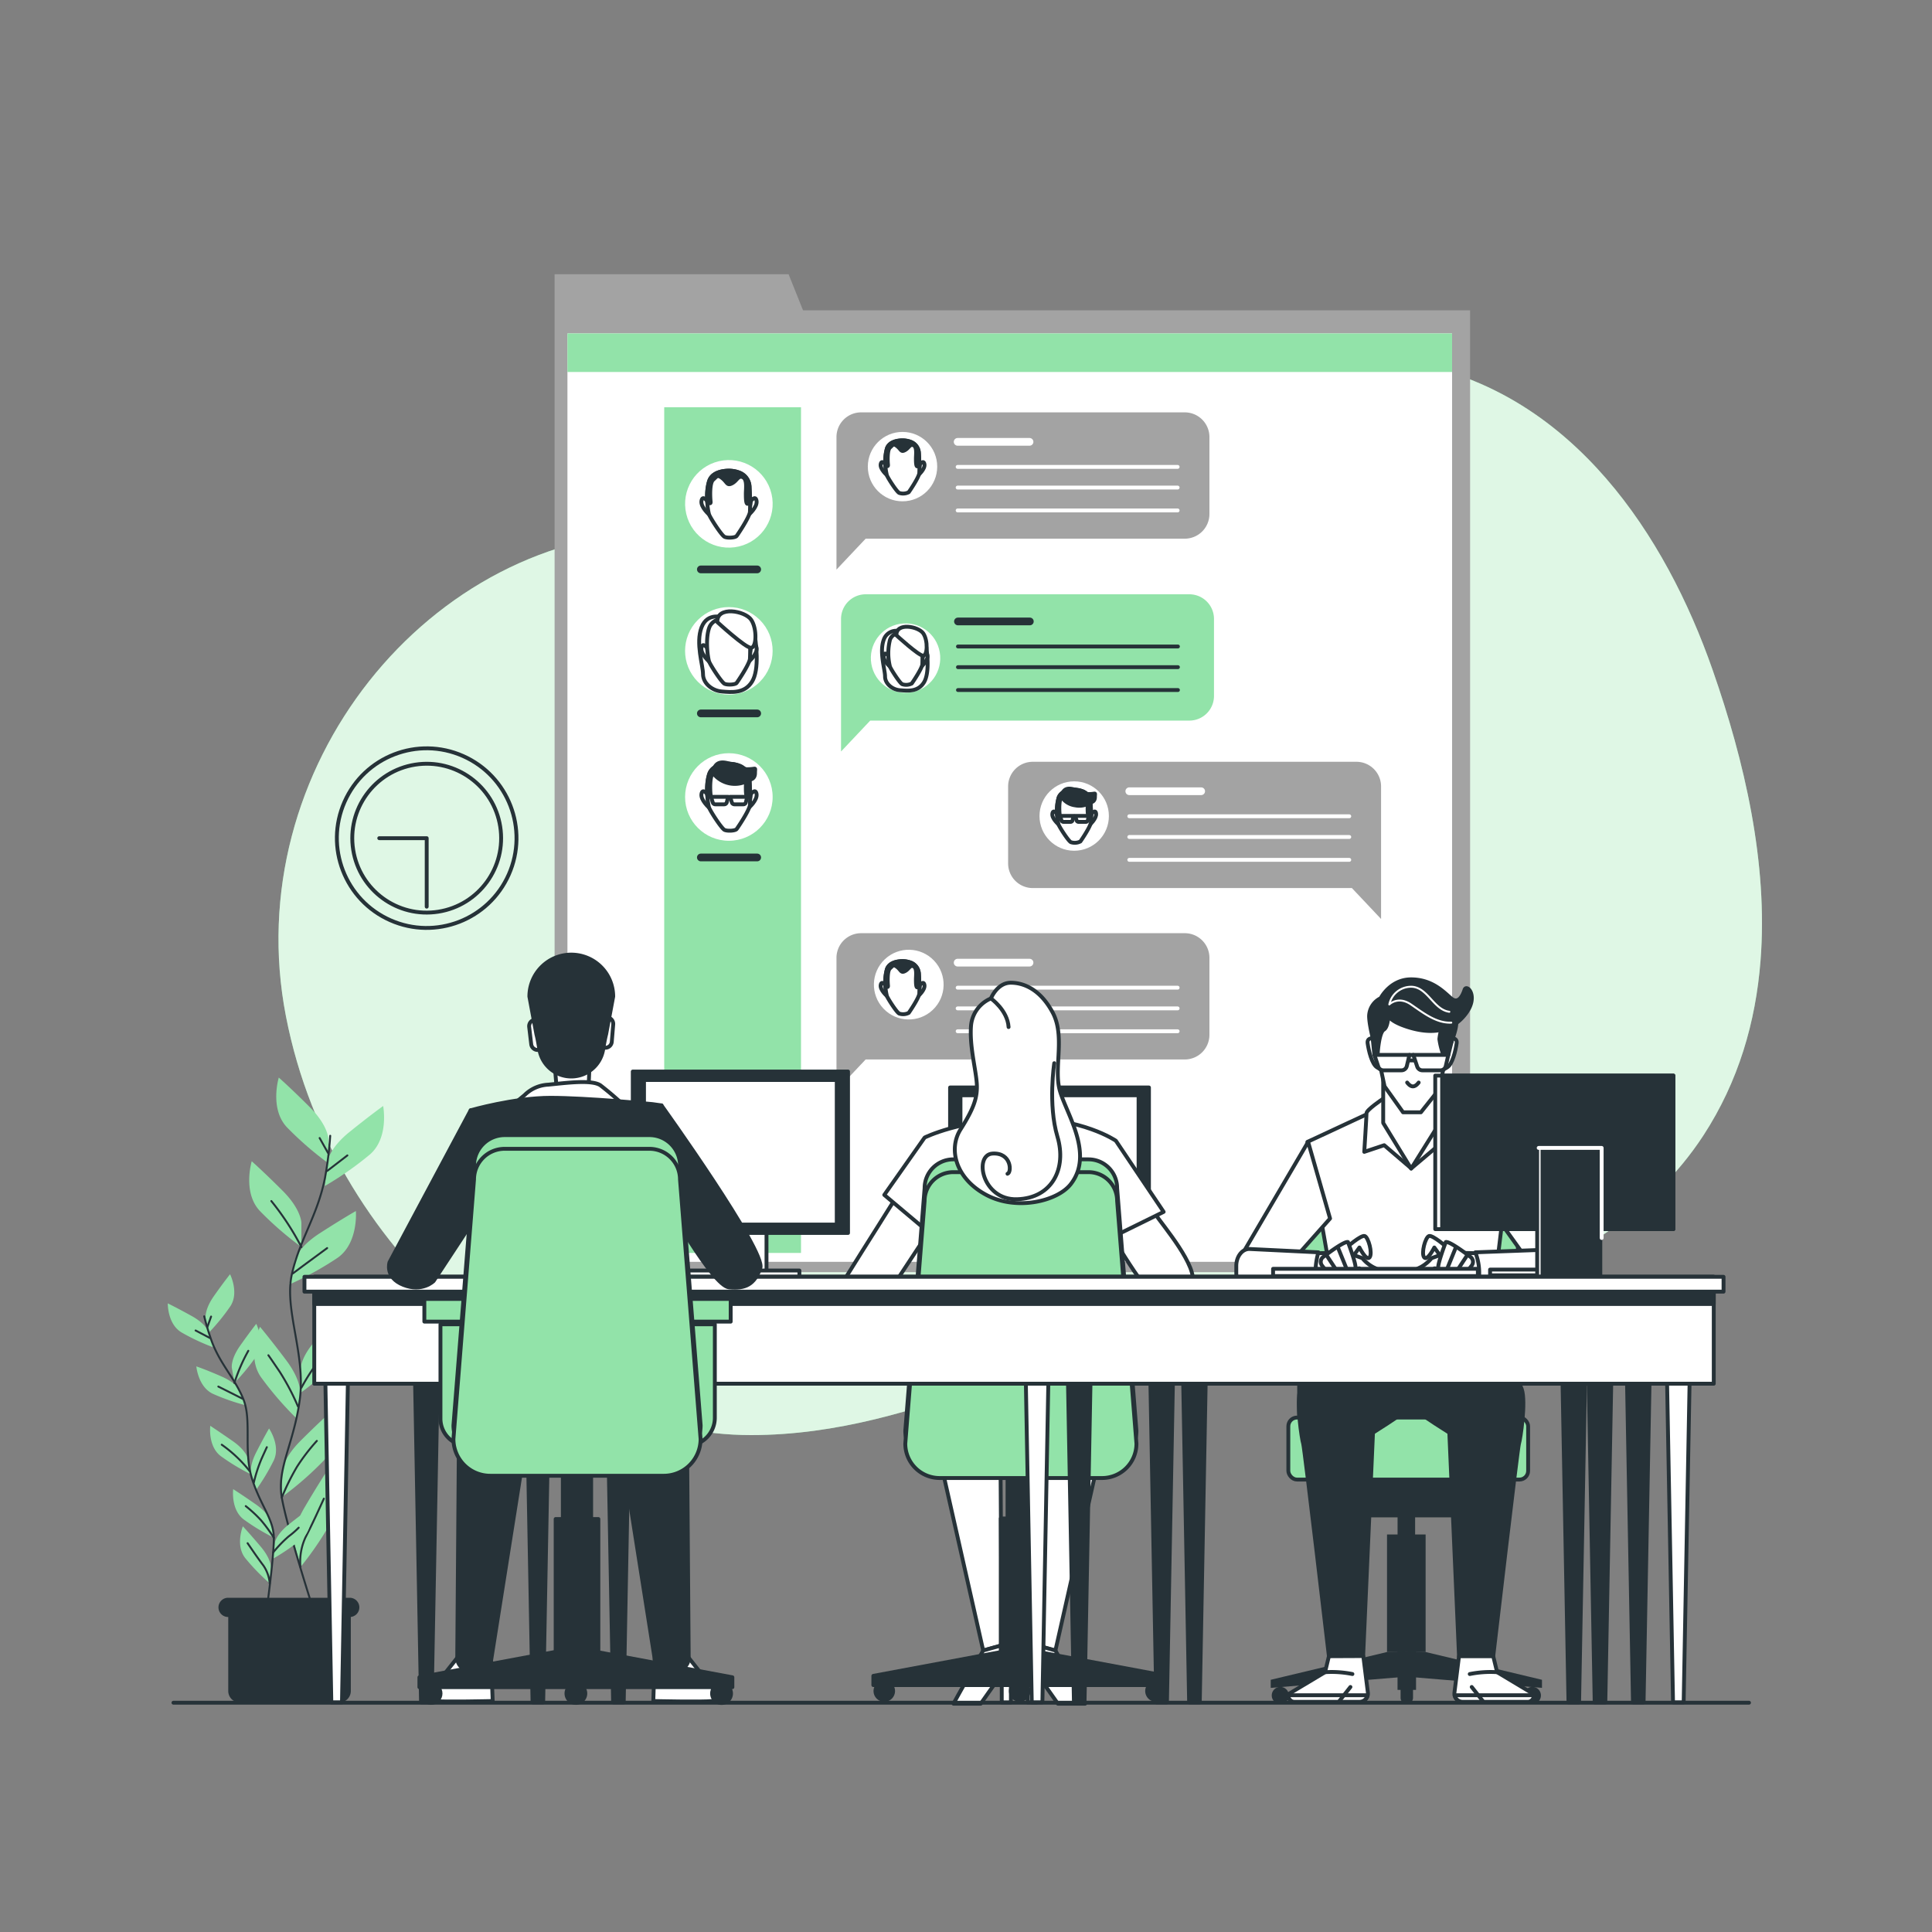 <svg xmlns="http://www.w3.org/2000/svg" viewBox="0 0 500 500"><rect x="0" y="0" width="500" height="500" fill="#808080" stroke="none"/><g id="background-simple"><path d="M455.62,248.65c2-25.29-4.16-51.71-12.39-75.25-12.22-35-36-70.84-75.93-79.12-23.05-4.77-46.51.35-66.27,12.31-19,11.5-33.83,26.36-57.19,29.24-23.63,2.91-47.88,1.73-71.64,1.73C111.13,137.56,61.56,199,74,263S144.76,371.4,194.33,371.4c44.55,0,81.19-25.59,123.5-32.46,21-3.41,42.05.62,62.81-4.48,24.13-5.94,46.82-20.1,60.19-40.6C449.94,279.88,454.38,264.49,455.62,248.65Z" style="fill:#92E3A9"></path><path d="M455.62,248.65c2-25.29-4.16-51.71-12.39-75.25-12.22-35-36-70.84-75.93-79.12-23.05-4.77-46.51.35-66.27,12.31-19,11.5-33.83,26.36-57.19,29.24-23.63,2.91-47.88,1.73-71.64,1.73C111.13,137.56,61.56,199,74,263S144.76,371.4,194.33,371.4c44.55,0,81.19-25.59,123.5-32.46,21-3.41,42.05.62,62.81-4.48,24.13-5.94,46.82-20.1,60.19-40.6C449.94,279.88,454.38,264.49,455.62,248.65Z" style="fill:#fff;opacity:0.7"></path></g><g id="Clock"><circle cx="110.43" cy="216.92" r="23.24" transform="translate(-132.62 230.24) rotate(-66.16)" style="fill:none;stroke:#263238;stroke-linecap:round;stroke-linejoin:round"></circle><circle cx="110.43" cy="216.92" r="19.26" transform="translate(-32.47 19.87) rotate(-8.97)" style="fill:none;stroke:#263238;stroke-linecap:round;stroke-linejoin:round"></circle><polyline points="98.15 216.92 110.43 216.92 110.43 234.64" style="fill:none;stroke:#263238;stroke-linecap:round;stroke-linejoin:round"></polyline></g><g id="Window"><polygon points="207.82 80.3 204.09 70.98 143.53 70.98 143.53 80.3 143.53 110.25 143.53 329.22 380.46 329.22 380.46 80.3 207.82 80.3" style="fill:#a3a3a3"></polygon><rect x="146.85" y="86.29" width="228.95" height="240.27" style="fill:#fff"></rect><rect x="146.85" y="86.29" width="228.95" height="9.98" style="fill:#92E3A9"></rect><path d="M306.61,106.72H222.86a6.38,6.38,0,0,0-6.38,6.39v34.3l7.55-8h82.58A6.39,6.39,0,0,0,313,133V113.11A6.39,6.39,0,0,0,306.61,106.72Z" style="fill:#a3a3a3"></path><circle cx="233.57" cy="120.76" r="8.98" style="fill:#fff"></circle><path d="M238.1,120.15s.94-1.26,1.15,0-1.61,2.82-1.61,2.82Z" style="fill:#fff;stroke:#263238;stroke-linecap:round;stroke-linejoin:round"></path><path d="M229.07,120.15s-.94-1.26-1.15,0,1.61,2.82,1.61,2.82Z" style="fill:#fff;stroke:#263238;stroke-linecap:round;stroke-linejoin:round"></path><path d="M233.9,114s-3.55-.28-4.37,2.09a14.4,14.4,0,0,0,0,6.92c.27.73,2.55,4.28,3.19,4.56a3.15,3.15,0,0,0,2.46-.19c.27-.36,2.55-3.73,2.73-4.91a46.27,46.27,0,0,0-.1-5.22,3.25,3.25,0,0,0-2-2.83A5.87,5.87,0,0,0,233.9,114Z" style="fill:#fff;stroke:#263238;stroke-linecap:round;stroke-linejoin:round"></path><path d="M237.81,117.21a3.25,3.25,0,0,0-2-2.83,5.87,5.87,0,0,0-1.91-.42s-3.55-.28-4.37,2.09a11.46,11.46,0,0,0-.4,4.16c.17.21.77.84.68,0s-.21-3.77.52-4.39.84-1.16,1.88-.32.95,1.57,2,1,1.26-1.68,2.2-1.26.63,2.41.63,3.35,0,2.72.63,1.89a2.74,2.74,0,0,0,.28-.57C237.91,119,237.85,118,237.81,117.21Z" style="fill:#263238;stroke:#263238;stroke-linecap:round;stroke-linejoin:round"></path><line x1="247.84" y1="114.35" x2="266.44" y2="114.35" style="fill:none;stroke:#fff;stroke-linecap:round;stroke-linejoin:round;stroke-width:2px"></line><line x1="247.84" y1="120.83" x2="304.77" y2="120.83" style="fill:none;stroke:#fff;stroke-linecap:round;stroke-linejoin:round"></line><line x1="247.84" y1="126.18" x2="304.77" y2="126.18" style="fill:none;stroke:#fff;stroke-linecap:round;stroke-linejoin:round"></line><line x1="247.84" y1="132.1" x2="304.77" y2="132.1" style="fill:none;stroke:#fff;stroke-linecap:round;stroke-linejoin:round"></line><path d="M306.61,241.51H222.86a6.37,6.37,0,0,0-6.38,6.38v34.3l7.55-8h82.58a6.39,6.39,0,0,0,6.39-6.38V247.89A6.38,6.38,0,0,0,306.61,241.51Z" style="fill:#a3a3a3"></path><circle cx="233.57" cy="255.55" r="8.98" transform="matrix(0.73, -0.69, 0.69, 0.73, -111.65, 229.43)" style="fill:#fff"></circle><path d="M238.1,254.93s.94-1.26,1.15,0-1.61,2.83-1.61,2.83Z" style="fill:#fff;stroke:#263238;stroke-linecap:round;stroke-linejoin:round"></path><path d="M229.07,254.93s-.94-1.26-1.15,0,1.61,2.83,1.61,2.83Z" style="fill:#fff;stroke:#263238;stroke-linecap:round;stroke-linejoin:round"></path><path d="M233.9,248.74s-3.55-.27-4.37,2.09a14.44,14.44,0,0,0,0,6.93c.27.72,2.55,4.28,3.19,4.55a3.19,3.19,0,0,0,2.46-.18c.27-.37,2.55-3.74,2.73-4.92a46.27,46.27,0,0,0-.1-5.22,3.27,3.27,0,0,0-2-2.83A6.14,6.14,0,0,0,233.9,248.74Z" style="fill:#fff;stroke:#263238;stroke-linecap:round;stroke-linejoin:round"></path><path d="M237.81,252a3.27,3.27,0,0,0-2-2.83,6.14,6.14,0,0,0-1.91-.42s-3.55-.27-4.37,2.09a11.46,11.46,0,0,0-.4,4.16c.17.21.77.85.68,0s-.21-3.77.52-4.4.84-1.15,1.88-.32.95,1.58,2,1.05,1.26-1.67,2.2-1.25.63,2.4.63,3.35,0,2.72.63,1.88a2.51,2.51,0,0,0,.28-.57C237.91,253.82,237.85,252.79,237.81,252Z" style="fill:#263238;stroke:#263238;stroke-linecap:round;stroke-linejoin:round"></path><line x1="247.84" y1="249.13" x2="266.44" y2="249.13" style="fill:none;stroke:#fff;stroke-linecap:round;stroke-linejoin:round;stroke-width:2px"></line><line x1="247.84" y1="255.61" x2="304.77" y2="255.61" style="fill:none;stroke:#fff;stroke-linecap:round;stroke-linejoin:round"></line><line x1="247.84" y1="260.97" x2="304.77" y2="260.97" style="fill:none;stroke:#fff;stroke-linecap:round;stroke-linejoin:round"></line><line x1="247.84" y1="266.89" x2="304.77" y2="266.89" style="fill:none;stroke:#fff;stroke-linecap:round;stroke-linejoin:round"></line><path d="M351,197.15H267.28a6.38,6.38,0,0,0-6.38,6.38v19.92a6.38,6.38,0,0,0,6.38,6.38h82.59l7.55,8v-34.3A6.38,6.38,0,0,0,351,197.15Z" style="fill:#a3a3a3"></path><circle cx="278" cy="211.19" r="8.98" style="fill:#fff"></circle><path d="M282.52,210.57s1-1.25,1.15,0-1.6,2.83-1.6,2.83Z" style="fill:#fff;stroke:#263238;stroke-linecap:round;stroke-linejoin:round"></path><path d="M273.5,210.57s-.94-1.25-1.15,0S274,213.4,274,213.4Z" style="fill:#fff;stroke:#263238;stroke-linecap:round;stroke-linejoin:round"></path><path d="M278.33,204.38s-3.55-.27-4.37,2.09a14.31,14.31,0,0,0,0,6.93c.27.72,2.55,4.28,3.18,4.55a3.19,3.19,0,0,0,2.46-.18c.28-.37,2.55-3.74,2.73-4.92a42,42,0,0,0-.1-5.22,3.25,3.25,0,0,0-2-2.83A6,6,0,0,0,278.33,204.38Z" style="fill:#fff;stroke:#263238;stroke-linecap:round;stroke-linejoin:round"></path><path d="M282.23,207.63a3.25,3.25,0,0,0-2-2.83,6,6,0,0,0-1.9-.42s-3.55-.27-4.37,2.09a11.69,11.69,0,0,0-.41,4.16c.18.21.77.85.68.05-.1-1-.21-3.77.53-4.4s.83-1.15,1.88-.31.94,1.57,2,1,1.26-1.67,2.2-1.25.63,2.4.63,3.35,0,2.72.62,1.88a2.15,2.15,0,0,0,.28-.57C282.33,209.47,282.28,208.43,282.23,207.63Z" style="fill:#263238;stroke:#263238;stroke-linecap:round;stroke-linejoin:round"></path><path d="M274.76,206.28a5,5,0,0,0,3.54,2.15,5.12,5.12,0,0,0,3.93-.8s1.14,0,1.14-1.35.38-.78-1.56-.78S275.28,201.88,274.76,206.28Z" style="fill:#263238;stroke:#263238;stroke-linecap:round;stroke-linejoin:round"></path><path d="M277.86,211.15h-3.53l.38,1.17a.55.55,0,0,0,.52.38h1.82a.55.55,0,0,0,.53-.42Z" style="fill:#fff;stroke:#263238;stroke-linecap:round;stroke-linejoin:round"></path><path d="M281.77,211.15h-3.53l.38,1.17a.55.55,0,0,0,.52.38H281a.54.54,0,0,0,.53-.42Z" style="fill:#fff;stroke:#263238;stroke-linecap:round;stroke-linejoin:round"></path><line x1="292.26" y1="204.77" x2="310.86" y2="204.77" style="fill:none;stroke:#fff;stroke-linecap:round;stroke-linejoin:round;stroke-width:2px"></line><line x1="292.26" y1="211.25" x2="349.19" y2="211.25" style="fill:none;stroke:#fff;stroke-linecap:round;stroke-linejoin:round"></line><line x1="292.26" y1="216.61" x2="349.19" y2="216.61" style="fill:none;stroke:#fff;stroke-linecap:round;stroke-linejoin:round"></line><line x1="292.26" y1="222.53" x2="349.19" y2="222.53" style="fill:none;stroke:#fff;stroke-linecap:round;stroke-linejoin:round"></line><path d="M307.8,153.8H224.05a6.39,6.39,0,0,0-6.39,6.39v34.3l7.55-8H307.8a6.38,6.38,0,0,0,6.38-6.38V160.19A6.38,6.38,0,0,0,307.8,153.8Z" style="fill:#92E3A9"></path><circle cx="234.36" cy="170.31" r="8.98" transform="translate(-24.99 41.2) rotate(-9.54)" style="fill:#fff"></circle><path d="M233.23,163.49a3.41,3.41,0,0,0-4.49,2c-1.23,3.25.31,7.73.31,9.58s1.86,3.41,3.87,3.56,4.64.46,6.18-2,.93-7.88.31-11S235.39,163.33,233.23,163.49Z" style="fill:#fff;stroke:#263238;stroke-linecap:round;stroke-linejoin:round"></path><path d="M238.88,169.69s1-1.26,1.16,0-1.61,2.83-1.61,2.83Z" style="fill:#fff;stroke:#263238;stroke-linecap:round;stroke-linejoin:round"></path><path d="M229.86,169.69s-.94-1.26-1.15,0,1.61,2.83,1.61,2.83Z" style="fill:#fff;stroke:#263238;stroke-linecap:round;stroke-linejoin:round"></path><path d="M234.69,163.5s-3.55-.27-4.37,2.09a14.31,14.31,0,0,0,0,6.93c.27.72,2.55,4.28,3.18,4.55a3.19,3.19,0,0,0,2.46-.18c.28-.37,2.55-3.74,2.74-4.92a46.27,46.27,0,0,0-.1-5.22,3.28,3.28,0,0,0-2-2.83A6,6,0,0,0,234.69,163.5Z" style="fill:#fff;stroke:#263238;stroke-linecap:round;stroke-linejoin:round"></path><path d="M232,164.42s5.74,5.27,6.89,5.27,1.3-3.88.07-5.74S231.84,161,232,164.42Z" style="fill:#fff;stroke:#263238;stroke-linecap:round;stroke-linejoin:round"></path><line x1="247.92" y1="160.83" x2="266.52" y2="160.83" style="fill:none;stroke:#263238;stroke-linecap:round;stroke-linejoin:round;stroke-width:2px"></line><line x1="247.92" y1="167.31" x2="304.85" y2="167.31" style="fill:none;stroke:#263238;stroke-linecap:round;stroke-linejoin:round"></line><line x1="247.92" y1="172.66" x2="304.85" y2="172.66" style="fill:none;stroke:#263238;stroke-linecap:round;stroke-linejoin:round"></line><line x1="247.92" y1="178.58" x2="304.85" y2="178.58" style="fill:none;stroke:#263238;stroke-linecap:round;stroke-linejoin:round"></line><rect x="171.9" y="105.4" width="35.4" height="218.86" style="fill:#92E3A9"></rect><circle cx="188.63" cy="168.44" r="11.33" transform="translate(-63.86 182.72) rotate(-45)" style="fill:#fff"></circle><path d="M187.21,159.84s-4.1-1.56-5.66,2.54.39,9.75.39,12.09,2.34,4.29,4.88,4.49,5.85.58,7.8-2.54,1.17-9.95.39-13.85S189.94,159.64,187.21,159.84Z" style="fill:#fff;stroke:#263238;stroke-linecap:round;stroke-linejoin:round"></path><path d="M194.34,167.66s1.19-1.58,1.46,0-2,3.57-2,3.57Z" style="fill:#fff;stroke:#263238;stroke-linecap:round;stroke-linejoin:round"></path><path d="M183,167.66s-1.19-1.58-1.46,0,2,3.57,2,3.57Z" style="fill:#fff;stroke:#263238;stroke-linecap:round;stroke-linejoin:round"></path><path d="M189.05,159.85s-4.48-.34-5.52,2.64-.34,7.82,0,8.74,3.22,5.4,4,5.74,2.76.23,3.11-.23,3.22-4.71,3.44-6.2A54.86,54.86,0,0,0,194,164a4.12,4.12,0,0,0-2.53-3.57A7.68,7.68,0,0,0,189.05,159.85Z" style="fill:#fff;stroke:#263238;stroke-linecap:round;stroke-linejoin:round"></path><path d="M185.65,161s7.24,6.65,8.69,6.65,1.64-4.89.08-7.24S185.45,156.72,185.65,161Z" style="fill:#fff;stroke:#263238;stroke-linecap:round;stroke-linejoin:round"></path><circle cx="188.63" cy="130.41" r="11.33" transform="translate(-24.82 46.58) rotate(-13.22)" style="fill:#fff"></circle><path d="M194.34,129.63s1.19-1.59,1.46,0-2,3.56-2,3.56Z" style="fill:#fff;stroke:#263238;stroke-linecap:round;stroke-linejoin:round"></path><path d="M183,129.63s-1.19-1.59-1.46,0,2,3.56,2,3.56Z" style="fill:#fff;stroke:#263238;stroke-linecap:round;stroke-linejoin:round"></path><path d="M189.05,121.82s-4.48-.35-5.52,2.64-.34,7.81,0,8.73,3.22,5.4,4,5.75,2.76.23,3.11-.23,3.22-4.71,3.44-6.21a54.72,54.72,0,0,0-.12-6.58,4.1,4.1,0,0,0-2.53-3.57A7.41,7.41,0,0,0,189.05,121.82Z" style="fill:#fff;stroke:#263238;stroke-linecap:round;stroke-linejoin:round"></path><path d="M194,125.92a4.1,4.1,0,0,0-2.53-3.57,7.41,7.41,0,0,0-2.4-.53s-4.48-.35-5.52,2.64a14.69,14.69,0,0,0-.51,5.25c.23.26,1,1.06.86,0-.13-1.19-.26-4.75.66-5.55s1.06-1.45,2.38-.39,1.19,2,2.51,1.32,1.58-2.12,2.77-1.59.8,3,.8,4.23,0,3.43.79,2.38a3.22,3.22,0,0,0,.35-.72C194.1,128.23,194,126.92,194,125.92Z" style="fill:#263238;stroke:#263238;stroke-linecap:round;stroke-linejoin:round"></path><circle cx="188.63" cy="206.26" r="11.33" style="fill:#fff"></circle><path d="M194.34,205.48s1.19-1.58,1.46,0-2,3.57-2,3.57Z" style="fill:#fff;stroke:#263238;stroke-linecap:round;stroke-linejoin:round"></path><path d="M183,205.48s-1.19-1.58-1.46,0,2,3.57,2,3.57Z" style="fill:#fff;stroke:#263238;stroke-linecap:round;stroke-linejoin:round"></path><path d="M189.05,197.67s-4.48-.35-5.52,2.64-.34,7.82,0,8.74,3.22,5.4,4,5.74,2.76.23,3.11-.23,3.22-4.71,3.44-6.2a54.86,54.86,0,0,0-.12-6.59,4.1,4.1,0,0,0-2.53-3.57A7.68,7.68,0,0,0,189.05,197.67Z" style="fill:#fff;stroke:#263238;stroke-linecap:round;stroke-linejoin:round"></path><path d="M194,201.77a4.1,4.1,0,0,0-2.53-3.57,7.68,7.68,0,0,0-2.4-.53s-4.48-.35-5.52,2.64a14.71,14.71,0,0,0-.51,5.25c.23.26,1,1.07.86.05-.13-1.18-.26-4.75.66-5.54s1.06-1.46,2.38-.4,1.19,2,2.51,1.32,1.58-2.11,2.77-1.58.8,3,.8,4.22,0,3.44.79,2.38a3.34,3.34,0,0,0,.35-.71C194.1,204.09,194,202.78,194,201.77Z" style="fill:#263238;stroke:#263238;stroke-linecap:round;stroke-linejoin:round"></path><path d="M184.54,200.07a7.07,7.07,0,0,0,9.44,1.7s1.42,0,1.42-1.7.5-1-2-1S185.2,194.52,184.54,200.07Z" style="fill:#263238;stroke:#263238;stroke-linecap:round;stroke-linejoin:round"></path><path d="M188.46,206.22H184l.47,1.47a.69.69,0,0,0,.66.47h2.29a.69.69,0,0,0,.67-.52Z" style="fill:#fff;stroke:#263238;stroke-linecap:round;stroke-linejoin:round"></path><path d="M193.39,206.22h-4.45l.47,1.47a.7.7,0,0,0,.66.47h2.3a.67.67,0,0,0,.66-.52Z" style="fill:#fff;stroke:#263238;stroke-linecap:round;stroke-linejoin:round"></path><line x1="181.38" y1="147.36" x2="195.96" y2="147.36" style="fill:none;stroke:#263238;stroke-linecap:round;stroke-linejoin:round;stroke-width:2px"></line><line x1="181.38" y1="184.63" x2="195.96" y2="184.63" style="fill:none;stroke:#263238;stroke-linecap:round;stroke-linejoin:round;stroke-width:2px"></line><line x1="181.38" y1="221.91" x2="195.96" y2="221.91" style="fill:none;stroke:#263238;stroke-linecap:round;stroke-linejoin:round;stroke-width:2px"></line></g><g id="Plant"><path d="M85,294.83s0-3.47-4.85-8.33-8-7.63-8-7.63-2.43,8,2.08,12.84A85.76,85.76,0,0,0,85,301.07Z" style="fill:#92E3A9"></path><path d="M78,316.49s0-3.47-4.85-8.32-8-7.64-8-7.64-2.43,8,2.08,12.84A85.76,85.76,0,0,0,78,322.73Z" style="fill:#92E3A9"></path><path d="M84.72,300.74s.36-3.45,5.71-7.77,8.73-6.74,8.73-6.74,1.58,8.19-3.42,12.54a85.45,85.45,0,0,1-11.68,8.17Z" style="fill:#92E3A9"></path><path d="M76.2,326.32s.73-3.39,6.5-7.12,9.4-5.79,9.4-5.79.7,8.31-4.73,12.11a85.74,85.74,0,0,1-12.47,6.9Z" style="fill:#92E3A9"></path><path d="M77.8,354.21s0-3.47,4.86-8.32,8-7.64,8-7.64,2.43,8-2.08,12.84a85.49,85.49,0,0,1-10.76,9.36Z" style="fill:#92E3A9"></path><path d="M77.72,361s.5-3.44-3.62-8.93-6.81-8.69-6.81-8.69-3.54,7.55.23,13a85.56,85.56,0,0,0,9.32,10.8Z" style="fill:#92E3A9"></path><path d="M72.93,381.2s0-3.47,4.86-8.33,8-7.63,8-7.63,2.43,8-2.08,12.83a85.06,85.06,0,0,1-10.76,9.37Z" style="fill:#92E3A9"></path><path d="M76.18,399.49s-.88-3.36,2.59-9.28,5.78-9.41,5.78-9.41,4.37,7.11,1.24,12.94a85.38,85.38,0,0,1-8,11.79Z" style="fill:#92E3A9"></path><path d="M85.46,293.94a96.63,96.63,0,0,1-1.33,10.77C82.21,314.63,77.41,321,75.49,330s3.6,20.5,2.12,32-6,17.9-4.68,25.58,8,28.47,8,28.47" style="fill:none;stroke:#263238;stroke-linecap:round;stroke-linejoin:round;stroke-width:0.5px"></path><line x1="84.67" y1="303.04" x2="89.9" y2="299.02" style="fill:none;stroke:#263238;stroke-linecap:round;stroke-linejoin:round;stroke-width:0.5px"></line><line x1="84.91" y1="298.42" x2="82.72" y2="294.52" style="fill:none;stroke:#263238;stroke-linecap:round;stroke-linejoin:round;stroke-width:0.5px"></line><path d="M75.78,329.57s4.39-3.28,8.89-6.57" style="fill:none;stroke:#263238;stroke-linecap:round;stroke-linejoin:round;stroke-width:0.5px"></path><path d="M78,322.73a70.27,70.27,0,0,0-7.78-11.9" style="fill:none;stroke:#263238;stroke-linecap:round;stroke-linejoin:round;stroke-width:0.5px"></path><path d="M78,359.14a54,54,0,0,1,9.37-12.53" style="fill:none;stroke:#263238;stroke-linecap:round;stroke-linejoin:round;stroke-width:0.5px"></path><path d="M77.12,364a61.49,61.49,0,0,0-4.74-9c-2.56-3.78-2.92-4.26-2.92-4.26" style="fill:none;stroke:#263238;stroke-linecap:round;stroke-linejoin:round;stroke-width:0.5px"></path><path d="M72.93,387.57a58.62,58.62,0,0,1,3.95-8A50.84,50.84,0,0,1,82,372.9" style="fill:none;stroke:#263238;stroke-linecap:round;stroke-linejoin:round;stroke-width:0.5px"></path><path d="M77.76,405.53a14.9,14.9,0,0,1,1.31-7.68c1.83-3.53,3.9-8.16,4.75-10" style="fill:none;stroke:#263238;stroke-linecap:round;stroke-linejoin:round;stroke-width:0.5px"></path><path d="M53.22,341.17s-.37-2.18,2.14-5.75,4.18-5.65,4.18-5.65,2.39,4.74.09,8.27a53.7,53.7,0,0,1-5.73,7Z" style="fill:#92E3A9"></path><path d="M60,354s-.37-2.17,2.15-5.74,4.17-5.65,4.17-5.65,2.39,4.74.09,8.27a54.49,54.49,0,0,1-5.73,7Z" style="fill:#92E3A9"></path><path d="M54.06,344.84s-.61-2.13-4.43-4.25-6.21-3.28-6.21-3.28-.1,5.3,3.51,7.49a54.22,54.22,0,0,0,8.21,3.86Z" style="fill:#92E3A9"></path><path d="M62.17,360s-.82-2-4.84-3.77-6.52-2.61-6.52-2.61.46,5.29,4.27,7.09a54.81,54.81,0,0,0,8.58,3Z" style="fill:#92E3A9"></path><path d="M64.2,377.62s-.38-2.18-4-4.69S54.42,369,54.42,369s-.66,5.26,2.69,7.82a53.84,53.84,0,0,0,7.76,4.7Z" style="fill:#92E3A9"></path><path d="M65,381.88s-.69-2.1,1.3-6,3.33-6.19,3.33-6.19,3,4.35,1.26,8.18a54,54,0,0,1-4.67,7.78Z" style="fill:#92E3A9"></path><path d="M71.08,399.42s.25-2.19,3.68-4.91,5.59-4.24,5.59-4.24,1,5.22-2.24,8a55,55,0,0,1-7.48,5.14Z" style="fill:#92E3A9"></path><path d="M70.18,394s-.38-2.17-4-4.69-5.83-3.92-5.83-3.92-.66,5.27,2.7,7.82a53.79,53.79,0,0,0,7.76,4.71Z" style="fill:#92E3A9"></path><path d="M70.13,405.84s.19-2.2-2.63-5.54S62.85,395,62.85,395s-2,4.93.63,8.25a54.6,54.6,0,0,0,6.32,6.52Z" style="fill:#92E3A9"></path><path d="M52.85,340.66a63.91,63.91,0,0,0,2,6.61c2.28,6,6,9.5,8.16,14.91s0,13.24,2.15,20.3,5.68,10.58,5.71,15.53S69,416.73,69,416.73" style="fill:none;stroke:#263238;stroke-linecap:round;stroke-linejoin:round;stroke-width:0.5px"></path><line x1="54.34" y1="346.28" x2="50.62" y2="344.33" style="fill:none;stroke:#263238;stroke-linecap:round;stroke-linejoin:round;stroke-width:0.5px"></line><line x1="53.68" y1="343.4" x2="54.63" y2="340.72" style="fill:none;stroke:#263238;stroke-linecap:round;stroke-linejoin:round;stroke-width:0.5px"></line><path d="M62.79,362s-3.11-1.58-6.29-3.16" style="fill:none;stroke:#263238;stroke-linecap:round;stroke-linejoin:round;stroke-width:0.5px"></path><path d="M60.67,357.9a44.48,44.48,0,0,1,3.59-8.31" style="fill:none;stroke:#263238;stroke-linecap:round;stroke-linejoin:round;stroke-width:0.5px"></path><path d="M64.62,380.73a34.62,34.62,0,0,0-7.23-6.84" style="fill:none;stroke:#263238;stroke-linecap:round;stroke-linejoin:round;stroke-width:0.5px"></path><path d="M65.69,383.69a38.18,38.18,0,0,1,2-6.16c1.19-2.64,1.37-3,1.37-3" style="fill:none;stroke:#263238;stroke-linecap:round;stroke-linejoin:round;stroke-width:0.5px"></path><path d="M70.7,401.77a32.88,32.88,0,0,1,4-4.15,21.79,21.79,0,0,0,2.6-2.26" style="fill:none;stroke:#263238;stroke-linecap:round;stroke-linejoin:round;stroke-width:0.5px"></path><path d="M70.87,398a36.9,36.9,0,0,0-3.34-4.58,33.22,33.22,0,0,0-3.93-3.64" style="fill:none;stroke:#263238;stroke-linecap:round;stroke-linejoin:round;stroke-width:0.5px"></path><path d="M69.8,409.8a9.45,9.45,0,0,0-1.66-4.68c-1.53-2-3.33-4.69-4.06-5.74" style="fill:none;stroke:#263238;stroke-linecap:round;stroke-linejoin:round;stroke-width:0.5px"></path><path d="M59,414.33H90.79a0,0,0,0,1,0,0v23.29a3,3,0,0,1-3,3H62.07a3,3,0,0,1-3-3V414.33A0,0,0,0,1,59,414.33Z" style="fill:#263238"></path><path d="M90.52,418.48H59A2.49,2.49,0,0,1,56.54,416h0A2.49,2.49,0,0,1,59,413.5H90.52A2.49,2.49,0,0,1,93,416h0A2.49,2.49,0,0,1,90.52,418.48Z" style="fill:#263238"></path></g><g id="character-3"><path d="M389.07,302.83H340c-3.65,0-3.78.44-3.78,3.76v65.07h56.61V306.59C392.85,303.27,392.72,302.83,389.07,302.83Z" style="fill:#92E3A9;stroke:#263238;stroke-linecap:round;stroke-linejoin:round"></path><rect x="361.69" y="389.97" width="4.54" height="36.66" style="fill:#263238"></rect><rect x="358.96" y="397.12" width="9.99" height="30.42" style="fill:#263238"></rect><rect x="348.06" y="381.79" width="31.79" height="10.9" style="fill:#263238"></rect><circle cx="331.34" cy="438.78" r="2.22" style="fill:#263238"></circle><path d="M398.79,438.78a2.22,2.22,0,1,0-2.22,2.22A2.22,2.22,0,0,0,398.79,438.78Z" style="fill:#263238"></path><polygon points="358.96 427.54 328.86 434.73 328.86 436.82 363.6 433.95 363.6 427.41 358.96 427.54" style="fill:#263238"></polygon><polygon points="368.95 427.54 399.06 434.73 399.06 436.82 364.31 433.95 364.31 427.41 368.95 427.54" style="fill:#263238"></polygon><path d="M364.08,441h0a1.61,1.61,0,0,1-1.61-1.61v-6.7a1.62,1.62,0,0,1,1.61-1.62h0a1.62,1.62,0,0,1,1.61,1.62v6.7A1.61,1.61,0,0,1,364.08,441Z" style="fill:#263238"></path><rect x="361.69" y="427.41" width="4.79" height="9.93" transform="translate(728.16 864.75) rotate(180)" style="fill:#263238"></rect><rect x="333.42" y="366.86" width="62.06" height="16.05" rx="2.25" style="fill:#92E3A9;stroke:#263238;stroke-linecap:round;stroke-linejoin:round"></rect><polygon points="347.13 345.43 343.41 352.92 353.38 366.57 381.79 366.57 388.51 355.07 385.21 345.43 347.13 345.43" style="fill:#263238;stroke:#263238;stroke-linecap:round;stroke-linejoin:round"></polygon><path d="M343.41,352.92s-5.51,3.46-6.8,9.13c-.63,2.78,4.85,12.55,8,13.6,3,1,19.84-10.92,19.84-10.92" style="fill:#263238;stroke:#263238;stroke-linecap:round;stroke-linejoin:round"></path><path d="M344.66,355.83s-6.5-1-8.12,3.69c-1.13,3.29.35,13,.72,14.11s6.66,55,6.66,55h8.86l3-68" style="fill:#263238;stroke:#263238;stroke-linecap:round;stroke-linejoin:round"></path><path d="M343.92,428.63l-1,4.13-9.72,5.83s.31,1.84,1.78,1.84h16.84A2.14,2.14,0,0,0,354,438l-1.18-9.41Z" style="fill:#fff;stroke:#263238;stroke-linecap:round;stroke-linejoin:round"></path><path d="M333.25,438.72c.1.41.51,1.71,1.75,1.71h16.84a2.13,2.13,0,0,0,2.08-1.71Z" style="fill:#fff;stroke:#263238;stroke-linecap:round;stroke-linejoin:round"></path><path d="M342.94,432.76a27,27,0,0,1,7.06.48" style="fill:none;stroke:#263238;stroke-linecap:round;stroke-linejoin:round"></path><line x1="349.49" y1="436.59" x2="346.65" y2="440.19" style="fill:none;stroke:#263238;stroke-linecap:round;stroke-linejoin:round"></line><path d="M387,352.92s5.51,3.46,6.8,9.13c.63,2.78-4.85,12.55-8,13.6-3,1-19.84-10.92-19.84-10.92" style="fill:#263238;stroke:#263238;stroke-linecap:round;stroke-linejoin:round"></path><path d="M385.71,355.83s6.5-1,8.12,3.69c1.13,3.29-.35,13-.72,14.11s-6.66,55-6.66,55h-8.86l-2.95-68" style="fill:#263238;stroke:#263238;stroke-linecap:round;stroke-linejoin:round"></path><path d="M386.45,428.63l1,4.13,9.72,5.83s-.31,1.84-1.78,1.84H378.53a2.14,2.14,0,0,1-2.12-2.39l1.18-9.41Z" style="fill:#fff;stroke:#263238;stroke-linecap:round;stroke-linejoin:round"></path><path d="M397.12,438.72c-.1.41-.51,1.71-1.75,1.71H378.53a2.13,2.13,0,0,1-2.08-1.71Z" style="fill:#fff;stroke:#263238;stroke-linecap:round;stroke-linejoin:round"></path><path d="M387.43,432.76a27,27,0,0,0-7.06.48" style="fill:none;stroke:#263238;stroke-linecap:round;stroke-linejoin:round"></path><line x1="380.88" y1="436.59" x2="383.72" y2="440.19" style="fill:none;stroke:#263238;stroke-linecap:round;stroke-linejoin:round"></line><polygon points="371.52 286.25 370.41 286.81 360.44 286.55 359.38 287.47 359.38 286.81 358.27 286.25 338.35 295.52 347.13 345.43 385.21 345.43 391.26 295.52 371.52 286.25" style="fill:#fff;stroke:#263238;stroke-linecap:round;stroke-linejoin:round"></polygon><path d="M357.74,284.49s-4.09,2.75-4.09,3.61-.58,10-.58,10l5.16-1.72,7,6,6.8-5.74,6.31,1.44-2-10.61-7.74-5.16Z" style="fill:#fff;stroke:#263238;stroke-linecap:round;stroke-linejoin:round"></path><polygon points="391.26 295.52 408.68 325.05 395.63 326.55 388.73 316.92 391.26 295.52" style="fill:#fff;stroke:#263238;stroke-linecap:round;stroke-linejoin:round"></polygon><polygon points="338.54 295.52 321.22 325.05 334.27 326.55 344.22 315.35 338.54 295.52" style="fill:#fff;stroke:#263238;stroke-linecap:round;stroke-linejoin:round"></polygon><polygon points="372.59 290.62 365.2 302.44 357.97 290.62 357.97 273.38 372.59 273.38 372.59 290.62" style="fill:#fff;stroke:#263238;stroke-linecap:round;stroke-linejoin:round"></polygon><path d="M356.38,268.8s-2.71-.71-2.44,1.19,1.09,5.43,2.44,6.24l1.36.81Z" style="fill:#fff;stroke:#263238;stroke-linecap:round;stroke-linejoin:round"></path><path d="M374.54,268.8s2.71-.71,2.44,1.19-1.09,5.43-2.44,6.24l-1.36.81Z" style="fill:#fff;stroke:#263238;stroke-linecap:round;stroke-linejoin:round"></path><path d="M375.81,265.65a10.31,10.31,0,0,0-20.61,0,10.54,10.54,0,0,0,.49,3.15l2.63,12.34,4.79,6.72h4.62l4.65-5.85,2.84-12.92A10.27,10.27,0,0,0,375.81,265.65Z" style="fill:#fff;stroke:#263238;stroke-linecap:round;stroke-linejoin:round"></path><path d="M373.6,264.84a13,13,0,0,0-1.09,4.07,18.71,18.71,0,0,0,1.36,4.88s3.25-6.78,3-9.22S373.32,264,373.6,264.84Z" style="fill:#263238;stroke:#263238;stroke-linecap:round;stroke-linejoin:round"></path><path d="M356.51,273.25s0-.43.07-1.06c.15-1.75.56-5.13,1.56-5.72,1.35-.82,1.21-5.1,1.21-5.1s-1.89,2.14,4.62,4.31,11.79,1.33,15.32-3.28.27-7.87-.27-6.24-1.63,3.8-3.53,2.17-4.88-4.88-10.3-4.88-7.87,4.88-7.87,4.88a5.33,5.33,0,0,0-3,4.61C354.34,266.19,356.51,273.25,356.51,273.25Z" style="fill:#263238;stroke:#263238;stroke-linecap:round;stroke-linejoin:round"></path><path d="M375.59,264.66c-3.84.16-7.11-2.43-10.44-4.71s-5.6,0-5.6,0a5.76,5.76,0,0,1,5.31-4.57c4.53-.29,6,5.93,10.23,6.47" style="fill:none;stroke:#fff;stroke-linecap:round;stroke-linejoin:round;stroke-width:0.5px"></path><path d="M364.77,273h-9.08l1,3a1.39,1.39,0,0,0,1.33,1h4.69a1.41,1.41,0,0,0,1.36-1.06Z" style="fill:#fff;stroke:#263238;stroke-linecap:round;stroke-linejoin:round"></path><path d="M374.83,273h-9.07l1,3a1.41,1.41,0,0,0,1.34,1h4.69a1.41,1.41,0,0,0,1.36-1.06Z" style="fill:#fff;stroke:#263238;stroke-linecap:round;stroke-linejoin:round"></path><line x1="355.69" y1="273.02" x2="355.23" y2="268.59" style="fill:#fff;stroke:#263238;stroke-linecap:round;stroke-linejoin:round"></line><line x1="374.83" y1="273.02" x2="375.87" y2="268.82" style="fill:#fff;stroke:#263238;stroke-linecap:round;stroke-linejoin:round"></line><line x1="364.77" y1="273.02" x2="365.76" y2="273.02" style="fill:#fff;stroke:#263238;stroke-linecap:round;stroke-linejoin:round"></line><line x1="364.52" y1="274.43" x2="366.12" y2="274.43" style="fill:#fff;stroke:#263238;stroke-linecap:round;stroke-linejoin:round"></line><path d="M367.15,280.16s-.68,1-1.49,1-1.49-1-1.49-1" style="fill:none;stroke:#263238;stroke-linecap:round;stroke-linejoin:round"></path><path d="M374.58,322.88s-3.79-3.31-4.75-3-2.08,4.47-1.26,5.53,2.63-2.56,2.63-2.56l3.41,4.71Z" style="fill:#fff;stroke:#263238;stroke-linecap:round;stroke-linejoin:round"></path><path d="M374,324.35l-3.51,1.26a9.53,9.53,0,0,1-2.94,2.39c-1.61.71-2.43,1.47-.65,2.25s4.34-2,4.34-2l4,.41A3.09,3.09,0,0,0,374,324.35Z" style="fill:#fff;stroke:#263238;stroke-linecap:round;stroke-linejoin:round"></path><path d="M377.44,331.11a5.35,5.35,0,0,0,3.5.59c1.94-.36,5.06-4.41,5.06-4.41l-1.57-2.9-6-.15Z" style="fill:#fff;stroke:#263238;stroke-linecap:round;stroke-linejoin:round"></path><path d="M374.17,321.44s-2.22,5.81-1.95,6.76,4,3.25,5.22,2.91c.79-.22,2.41-2.24,3.45-3.6a1.58,1.58,0,0,0-.3-2.2C378.66,323.84,375,321.2,374.17,321.44Z" style="fill:#fff;stroke:#263238;stroke-linecap:round;stroke-linejoin:round"></path><line x1="374.02" y1="329.59" x2="376.75" y2="322.87" style="fill:none;stroke:#263238;stroke-linecap:round;stroke-linejoin:round"></line><line x1="379.6" y1="325.03" x2="375.84" y2="330.74" style="fill:none;stroke:#263238;stroke-linecap:round;stroke-linejoin:round"></line><path d="M381.81,324.1h0a14.52,14.52,0,0,1,.85,7.49l-.05.28,23.47,2a4.47,4.47,0,0,0,3.85-4.52l0-1.73a4.47,4.47,0,0,0-4.7-4.38Z" style="fill:#fff;stroke:#263238;stroke-linecap:round;stroke-linejoin:round"></path><path d="M348.44,322.88s3.78-3.31,4.74-3,2.09,4.47,1.27,5.53-2.63-2.56-2.63-2.56l-3.42,4.71Z" style="fill:#fff;stroke:#263238;stroke-linecap:round;stroke-linejoin:round"></path><path d="M349.05,324.35l3.52,1.26a9.39,9.39,0,0,0,2.94,2.39c1.6.71,2.42,1.47.65,2.25s-4.34-2-4.34-2l-4,.41A3.1,3.1,0,0,1,349.05,324.35Z" style="fill:#fff;stroke:#263238;stroke-linecap:round;stroke-linejoin:round"></path><path d="M345.57,331.11a5.35,5.35,0,0,1-3.5.59c-1.94-.36-5.06-4.41-5.06-4.41l1.57-2.9,6-.15Z" style="fill:#fff;stroke:#263238;stroke-linecap:round;stroke-linejoin:round"></path><path d="M348.85,321.44s2.22,5.81,1.94,6.76-4,3.25-5.22,2.91c-.78-.22-2.41-2.24-3.44-3.6a1.58,1.58,0,0,1,.3-2.2C344.35,323.84,348,321.2,348.85,321.44Z" style="fill:#fff;stroke:#263238;stroke-linecap:round;stroke-linejoin:round"></path><line x1="348.99" y1="329.59" x2="346.26" y2="322.87" style="fill:none;stroke:#263238;stroke-linecap:round;stroke-linejoin:round"></line><line x1="343.42" y1="325.03" x2="347.18" y2="330.74" style="fill:none;stroke:#263238;stroke-linecap:round;stroke-linejoin:round"></line><path d="M341.2,324.1h0a19.05,19.05,0,0,0-.63,7.49l0,.28-17.71,2c-1.69-.32-2.94-2.25-2.91-4.52l0-1.73c0-2.53,1.64-4.51,3.54-4.38Z" style="fill:#fff;stroke:#263238;stroke-linecap:round;stroke-linejoin:round"></path></g><g id="device-3"><rect x="329.47" y="328.37" width="53" height="1.88" style="fill:#fff;stroke:#263238;stroke-linecap:round;stroke-linejoin:round"></rect><rect x="385.63" y="328.57" width="26.42" height="1.48" style="fill:#fff;stroke:#263238;stroke-linecap:round;stroke-linejoin:round"></rect><rect x="371.44" y="278.36" width="61.63" height="39.74" style="fill:#fff;stroke:#263238;stroke-linecap:round;stroke-linejoin:round"></rect><rect x="373.22" y="278.36" width="59.85" height="39.74" style="fill:#263238;stroke:#263238;stroke-linecap:round;stroke-linejoin:round"></rect><rect x="397.82" y="296.68" width="14.96" height="34.04" style="fill:#fff;stroke:#263238;stroke-linecap:round;stroke-linejoin:round"></rect><rect x="399.2" y="296.68" width="14.96" height="34.04" style="fill:#263238;stroke:#263238;stroke-linecap:round;stroke-linejoin:round"></rect><polyline points="398.21 297.08 414.51 297.08 414.51 320.39" style="fill:none;stroke:#fff;stroke-linecap:round;stroke-linejoin:round"></polyline></g><g id="device-2"><rect x="266.79" y="318.65" width="11.08" height="12.86" style="fill:#fff;stroke:#263238;stroke-linecap:round;stroke-linejoin:round"></rect><rect x="245.88" y="281.44" width="51.47" height="38.6" style="fill:#263238;stroke:#263238;stroke-linecap:round;stroke-linejoin:round"></rect><rect x="248.57" y="283.46" width="46.09" height="34.57" style="fill:#fff;stroke:#263238;stroke-linecap:round;stroke-linejoin:round"></rect></g><g id="character-2"><polygon points="243.88 380.33 254.45 427.15 259.25 425.81 258.93 378.32 243.88 380.33" style="fill:#fff;stroke:#263238;stroke-linecap:round;stroke-linejoin:round"></polygon><polygon points="254.45 427.15 248.05 438.56 246.76 440.91 253.81 440.91 259.25 433.19 259.25 440.58 261.62 440.58 261.62 428.16 259.25 425.81 254.45 427.15" style="fill:#fff;stroke:#263238;stroke-linecap:round;stroke-linejoin:round"></polygon><polygon points="283.71 380.33 273.14 427.15 268.34 425.81 268.66 378.32 283.71 380.33" style="fill:#fff;stroke:#263238;stroke-linecap:round;stroke-linejoin:round"></polygon><polygon points="273.14 427.15 279.55 438.56 280.83 440.91 273.78 440.91 268.34 433.19 268.34 440.58 265.98 440.58 265.98 428.16 268.34 425.81 273.14 427.15" style="fill:#fff;stroke:#263238;stroke-linecap:round;stroke-linejoin:round"></polygon><rect x="265.84" y="322.32" width="11.22" height="13.03" style="fill:#fff;stroke:#263238;stroke-linecap:round;stroke-linejoin:round"></rect><path d="M262.56,364.73a13.46,13.46,0,1,1-13.46-13.46A13.46,13.46,0,0,1,262.56,364.73Z" style="fill:#263238;stroke:#263238;stroke-linecap:round;stroke-linejoin:round"></path><path d="M263.83,364.73a13.46,13.46,0,1,0,13.46-13.46A13.46,13.46,0,0,0,263.83,364.73Z" style="fill:#263238;stroke:#263238;stroke-linecap:round;stroke-linejoin:round"></path><path d="M258.64,281.49l.67,7.93,7.6.66.33-7.6S261,278.51,258.64,281.49Z" style="fill:#fff;stroke:#263238;stroke-linecap:round;stroke-linejoin:round"></path><path d="M253.23,290.1a8.69,8.69,0,0,1,5.74-2.53c3.95-.37,9.93-.15,12.06,1.31a13.5,13.5,0,0,1,3.52,3.88l-24.09-.41Z" style="fill:#fff;stroke:#263238;stroke-linecap:round;stroke-linejoin:round"></path><path d="M288.09,297.62c-2.57-2.92-5.4-5.08-8.43-5.34-9.23-.81-19.15-2.25-28.49-.17-3.82.84-8,2-11,4.57s-4,6.46-6.11,9.76l-6.8,10.84Q223,324,218.76,330.82s-1.22,3.66,3.35,5.49,7.32-.92,7.32-.92L240.23,319l3.48,31.45h37.81l4-34.59c1.29,2.32,11.7,20.77,15.43,21.1,4,.37,6.15-.72,7.59-4.7,1.6-4.41-7.56-15.05-9.76-18.32C296.22,310.06,292.54,302.69,288.09,297.62Z" style="fill:#fff;stroke:#263238;stroke-linecap:round;stroke-linejoin:round"></path><path d="M288.78,295.22l12.37,18.41-16.77,8.25-39.86.55-15.67-13.19,10.45-14.85s9.35-4.67,25-4.95S288.78,295.22,288.78,295.22Z" style="fill:#fff;stroke:#263238;stroke-linecap:round;stroke-linejoin:round"></path><path d="M243.71,350.41l-2.86,11.46a8.47,8.47,0,0,0,.7,5.95l5.38,10.37h32.79l5.19-9.69a9.84,9.84,0,0,0,.48-8.25l-3.87-9.84Z" style="fill:#263238;stroke:#263238;stroke-linecap:round;stroke-linejoin:round"></path><rect x="260.75" y="370.93" width="6.86" height="26.17" style="fill:#263238;stroke:#263238;stroke-linecap:round;stroke-linejoin:round"></rect><rect x="259" y="392.98" width="10.34" height="35.5" style="fill:#263238;stroke:#263238;stroke-linecap:round;stroke-linejoin:round"></rect><polygon points="269.13 427.61 264.34 426.32 264.34 426.09 263.9 426.2 263.47 426.09 263.47 426.32 258.68 427.61 226.02 433.71 226.02 436.1 263.47 436.1 264.34 436.1 301.79 436.1 301.79 433.71 269.13 427.61" style="fill:#263238;stroke:#263238;stroke-linecap:round;stroke-linejoin:round"></polygon><circle cx="228.85" cy="437.63" r="2.29" style="fill:#263238;stroke:#263238;stroke-linecap:round;stroke-linejoin:round"></circle><path d="M266.19,437.63a2.29,2.29,0,1,1-2.29-2.29A2.28,2.28,0,0,1,266.19,437.63Z" style="fill:#263238;stroke:#263238;stroke-linecap:round;stroke-linejoin:round"></path><path d="M301.46,437.63a2.29,2.29,0,1,1-2.28-2.29A2.28,2.28,0,0,1,301.46,437.63Z" style="fill:#263238;stroke:#263238;stroke-linecap:round;stroke-linejoin:round"></path><path d="M285.19,379.2h-42a8.89,8.89,0,0,1-8.9-8.9l5-62.84a7.42,7.42,0,0,1,7.41-7.42h35a7.41,7.41,0,0,1,7.41,7.42l5,62.84A8.89,8.89,0,0,1,285.19,379.2Z" style="fill:#92E3A9;stroke:#263238;stroke-linecap:round;stroke-linejoin:round"></path><path d="M285.19,382.51h-42a8.89,8.89,0,0,1-8.9-8.9l5-62.84a7.42,7.42,0,0,1,7.41-7.42h35a7.41,7.41,0,0,1,7.41,7.42l5,62.84A8.89,8.89,0,0,1,285.19,382.51Z" style="fill:#92E3A9;stroke:#263238;stroke-linecap:round;stroke-linejoin:round"></path><path d="M262.78,285.85h0a7.82,7.82,0,0,1-7.69-6.41c-.23-1.28-.42-2.56-.75-3.82l-1.71-9.13a10.16,10.16,0,0,1,10.15-10.16h0a10.16,10.16,0,0,1,10.16,10.16l-1.71,9.13c-.33,1.26-.52,2.54-.75,3.82A7.82,7.82,0,0,1,262.78,285.85Z" style="fill:#263238;stroke:#263238;stroke-linecap:round;stroke-linejoin:round"></path><path d="M256.45,258.4a8.43,8.43,0,0,0-5.15,7.05c-.41,5.28,1.22,11.11,1.49,14.91s-.95,6.78-4.2,11.93-1.22,12.74,6.64,16.94,18.37,1.65,21.83-2.71c6.53-8.24-1.9-19.38-3-25.21s1.49-13.42-1.62-19.25-7.32-7.73-10.85-7.73S256.45,258.4,256.45,258.4Z" style="fill:#fff;stroke:#263238;stroke-linecap:round;stroke-linejoin:round"></path><path d="M272.84,275.15s-1.65,10.72.82,19-1.37,15.94-10.45,16.21-11.27-11.54-6.32-11.82,4.95,4.95,3.85,5.23" style="fill:none;stroke:#263238;stroke-linecap:round;stroke-linejoin:round"></path><path d="M256.45,258.4s4.29,3,4.57,7.4" style="fill:none;stroke:#263238;stroke-linecap:round;stroke-linejoin:round"></path></g><g id="device-1"><rect x="186.38" y="317.59" width="11.99" height="13.92" style="fill:#fff;stroke:#263238;stroke-linecap:round;stroke-linejoin:round"></rect><rect x="163.76" y="277.31" width="55.71" height="41.78" style="fill:#263238;stroke:#263238;stroke-linecap:round;stroke-linejoin:round"></rect><rect x="166.67" y="279.5" width="49.88" height="37.41" style="fill:#fff;stroke:#263238;stroke-linecap:round;stroke-linejoin:round"></rect><rect x="154.67" y="328.81" width="52.21" height="2.32" style="fill:#fff;stroke:#263238;stroke-linecap:round;stroke-linejoin:round"></rect></g><g id="Desk"><polygon points="88.5 440.56 85.75 440.56 83.76 333.6 90.48 333.6 88.5 440.56" style="fill:#fff;stroke:#263238;stroke-linecap:round;stroke-linejoin:round"></polygon><polygon points="111.71 440.56 108.96 440.56 106.97 333.6 113.7 333.6 111.71 440.56" style="fill:#263238;stroke:#263238;stroke-linecap:round;stroke-linejoin:round"></polygon><polygon points="280.68 440.56 277.93 440.56 275.94 333.6 282.67 333.6 280.68 440.56" style="fill:#263238;stroke:#263238;stroke-linecap:round;stroke-linejoin:round"></polygon><polygon points="310.5 440.56 307.74 440.56 305.76 333.6 312.48 333.6 310.5 440.56" style="fill:#263238;stroke:#263238;stroke-linecap:round;stroke-linejoin:round"></polygon><polygon points="302.01 440.56 299.26 440.56 297.27 333.6 304 333.6 302.01 440.56" style="fill:#263238;stroke:#263238;stroke-linecap:round;stroke-linejoin:round"></polygon><polygon points="408.67 440.56 405.92 440.56 403.93 333.6 410.65 333.6 408.67 440.56" style="fill:#263238;stroke:#263238;stroke-linecap:round;stroke-linejoin:round"></polygon><polygon points="140.58 440.56 137.82 440.56 135.84 333.6 142.56 333.6 140.58 440.56" style="fill:#263238;stroke:#263238;stroke-linecap:round;stroke-linejoin:round"></polygon><polygon points="161.42 440.56 158.67 440.56 156.68 333.6 163.41 333.6 161.42 440.56" style="fill:#263238;stroke:#263238;stroke-linecap:round;stroke-linejoin:round"></polygon><polygon points="415.46 440.56 412.7 440.56 410.72 333.6 417.44 333.6 415.46 440.56" style="fill:#263238;stroke:#263238;stroke-linecap:round;stroke-linejoin:round"></polygon><polygon points="425.36 440.56 422.61 440.56 420.62 333.6 427.35 333.6 425.36 440.56" style="fill:#263238;stroke:#263238;stroke-linecap:round;stroke-linejoin:round"></polygon><polygon points="269.77 440.56 267.02 440.56 265.04 333.6 271.76 333.6 269.77 440.56" style="fill:#fff;stroke:#263238;stroke-linecap:round;stroke-linejoin:round"></polygon><polygon points="435.73 440.56 432.98 440.56 430.99 333.6 437.71 333.6 435.73 440.56" style="fill:#fff;stroke:#263238;stroke-linecap:round;stroke-linejoin:round"></polygon><rect x="81.33" y="330.44" width="362.19" height="27.66" style="fill:#fff;stroke:#263238;stroke-linecap:round;stroke-linejoin:round"></rect><rect x="81.33" y="330.44" width="362.19" height="7.03" style="fill:#263238;stroke:#263238;stroke-linecap:round;stroke-linejoin:round"></rect><rect x="78.79" y="330.44" width="367.26" height="3.84" style="fill:#fff;stroke:#263238;stroke-linecap:round;stroke-linejoin:round"></rect></g><g id="character-1"><path d="M119.58,427.46l-8.5,10.76s-1.41,1.7,1.13,2,15.3,0,15.3,0l-.41-10.63Z" style="fill:#fff;stroke:#263238;stroke-linecap:round;stroke-linejoin:round"></path><path d="M118.83,362.92l-.5,66.13a3.16,3.16,0,0,0,3.16,3.18H124a3.17,3.17,0,0,0,3.12-2.66l9.51-60.11Z" style="fill:#263238;stroke:#263238;stroke-linecap:round;stroke-linejoin:round"></path><circle cx="133.21" cy="362.92" r="14.39" transform="translate(-250.67 408.63) rotate(-76.63)" style="fill:#263238;stroke:#263238;stroke-linecap:round;stroke-linejoin:round"></circle><path d="M177,427.46l8.49,10.76s1.42,1.7-1.13,2-15.29,0-15.29,0l.39-11.55Z" style="fill:#fff;stroke:#263238;stroke-linecap:round;stroke-linejoin:round"></path><path d="M177.74,362.92l.5,66.13a3.16,3.16,0,0,1-3.16,3.18h-2.49a3.15,3.15,0,0,1-3.12-2.66L160,369.46Z" style="fill:#263238;stroke:#263238;stroke-linecap:round;stroke-linejoin:round"></path><circle cx="163.35" cy="362.92" r="14.39" transform="translate(-208.78 221.8) rotate(-45)" style="fill:#263238;stroke:#263238;stroke-linecap:round;stroke-linejoin:round"></circle><path d="M143.42,273.94l.7,8.48,8.13.7.35-8.12S145.89,270.76,143.42,273.94Z" style="fill:#fff;stroke:#263238;stroke-linecap:round;stroke-linejoin:round"></path><path d="M139.34,271.72h0a1.68,1.68,0,0,1-1.86-1.47l-.53-4.48a1.68,1.68,0,0,1,1.48-1.86h0a1.68,1.68,0,0,1,1.86,1.47l.53,4.47A1.68,1.68,0,0,1,139.34,271.72Z" style="fill:#fff;stroke:#263238;stroke-linecap:round;stroke-linejoin:round"></path><path d="M156.51,271.15h0a1.68,1.68,0,0,1-1.53-1.81l.37-4.49a1.68,1.68,0,0,1,1.82-1.54h0a1.68,1.68,0,0,1,1.53,1.82l-.37,4.49A1.68,1.68,0,0,1,156.51,271.15Z" style="fill:#fff;stroke:#263238;stroke-linecap:round;stroke-linejoin:round"></path><path d="M147.84,278.6h0a8.36,8.36,0,0,1-8.22-6.85c-.25-1.37-.45-2.74-.8-4.08L137,257.9a10.85,10.85,0,0,1,10.85-10.85h0A10.86,10.86,0,0,1,158.7,257.9l-1.83,9.77c-.35,1.34-.56,2.71-.8,4.08A8.36,8.36,0,0,1,147.84,278.6Z" style="fill:#263238;stroke:#263238;stroke-linecap:round;stroke-linejoin:round"></path><path d="M135.75,283.42a9.28,9.28,0,0,1,6.13-2.71c4.22-.39,11.24-1.39,13.51.17a83.09,83.09,0,0,1,7,6.07l-29.56-1.12Z" style="fill:#fff;stroke:#263238;stroke-linecap:round;stroke-linejoin:round"></path><path d="M121.81,287.34l-21,39.33s-1.3,3.91,3.59,5.86,7.82-1,7.82-1l12.33-18.76Z" style="fill:#263238;stroke:#263238;stroke-linecap:round;stroke-linejoin:round"></path><path d="M171.19,286.07s27.13,37.84,25.59,42.1-3.87,5.41-8.12,5S172,310.38,172,310.38Z" style="fill:#263238;stroke:#263238;stroke-linecap:round;stroke-linejoin:round"></path><path d="M168.85,285.74s-16.95-1.63-26.4-1.63-20.64,3.23-20.64,3.23l5.64,60.27h40.42l3.32-61.54Z" style="fill:#263238;stroke:#263238;stroke-linecap:round;stroke-linejoin:round"></path><path d="M127.45,347.61l-3,12.25a9.05,9.05,0,0,0,.75,6.36l5.74,11.09h35.05L171.49,367a10.52,10.52,0,0,0,.52-8.82l-4.14-10.52Z" style="fill:#263238;stroke:#263238;stroke-linecap:round;stroke-linejoin:round"></path><rect x="145.66" y="369.54" width="7.33" height="27.97" style="fill:#263238;stroke:#263238;stroke-linecap:round;stroke-linejoin:round"></rect><rect x="143.8" y="393.12" width="11.06" height="35.38" style="fill:#263238;stroke:#263238;stroke-linecap:round;stroke-linejoin:round"></rect><polygon points="154.63 427.56 149.5 426.19 149.5 425.94 149.04 426.06 148.57 425.94 148.57 426.19 143.45 427.56 108.54 434.08 108.54 436.64 148.57 436.64 149.5 436.64 189.54 436.64 189.54 434.08 154.63 427.56" style="fill:#263238;stroke:#263238;stroke-linecap:round;stroke-linejoin:round"></polygon><circle cx="111.57" cy="438.27" r="2.44" style="fill:#263238;stroke:#263238;stroke-linecap:round;stroke-linejoin:round"></circle><path d="M151.48,438.27a2.44,2.44,0,1,1-2.44-2.44A2.44,2.44,0,0,1,151.48,438.27Z" style="fill:#263238;stroke:#263238;stroke-linecap:round;stroke-linejoin:round"></path><path d="M189.19,438.27a2.45,2.45,0,1,1-2.45-2.44A2.45,2.45,0,0,1,189.19,438.27Z" style="fill:#263238;stroke:#263238;stroke-linecap:round;stroke-linejoin:round"></path><path d="M114,342.72h7.25a0,0,0,0,1,0,0v31.43a0,0,0,0,1,0,0h-.26a7,7,0,0,1-7-7V342.72A0,0,0,0,1,114,342.72Z" style="fill:#92E3A9;stroke:#263238;stroke-linecap:round;stroke-linejoin:round"></path><rect x="109.82" y="336.16" width="11.4" height="5.87" style="fill:#92E3A9;stroke:#263238;stroke-linecap:round;stroke-linejoin:round"></rect><path d="M177.7,374.15h0A7.24,7.24,0,0,0,185,366.9V342.72H177.7Z" style="fill:#92E3A9;stroke:#263238;stroke-linecap:round;stroke-linejoin:round"></path><rect x="177.7" y="336.16" width="11.4" height="5.87" transform="translate(366.8 678.2) rotate(180)" style="fill:#92E3A9;stroke:#263238;stroke-linecap:round;stroke-linejoin:round"></rect><path d="M171.8,378.39H126.87a9.51,9.51,0,0,1-9.52-9.51l5.33-67.18a7.93,7.93,0,0,1,7.93-7.93h37.44A7.93,7.93,0,0,1,176,301.7l5.33,67.18A9.51,9.51,0,0,1,171.8,378.39Z" style="fill:#92E3A9;stroke:#263238;stroke-linecap:round;stroke-linejoin:round"></path><path d="M171.8,381.92H126.87a9.51,9.51,0,0,1-9.52-9.51l5.33-67.18a7.93,7.93,0,0,1,7.93-7.92h37.44a7.93,7.93,0,0,1,7.93,7.92l5.33,67.18A9.51,9.51,0,0,1,171.8,381.92Z" style="fill:#92E3A9;stroke:#263238;stroke-linecap:round;stroke-linejoin:round"></path></g><g id="Floor"><line x1="44.89" y1="440.66" x2="452.64" y2="440.66" style="fill:#fff;stroke:#263238;stroke-linecap:round;stroke-linejoin:round"></line></g></svg>